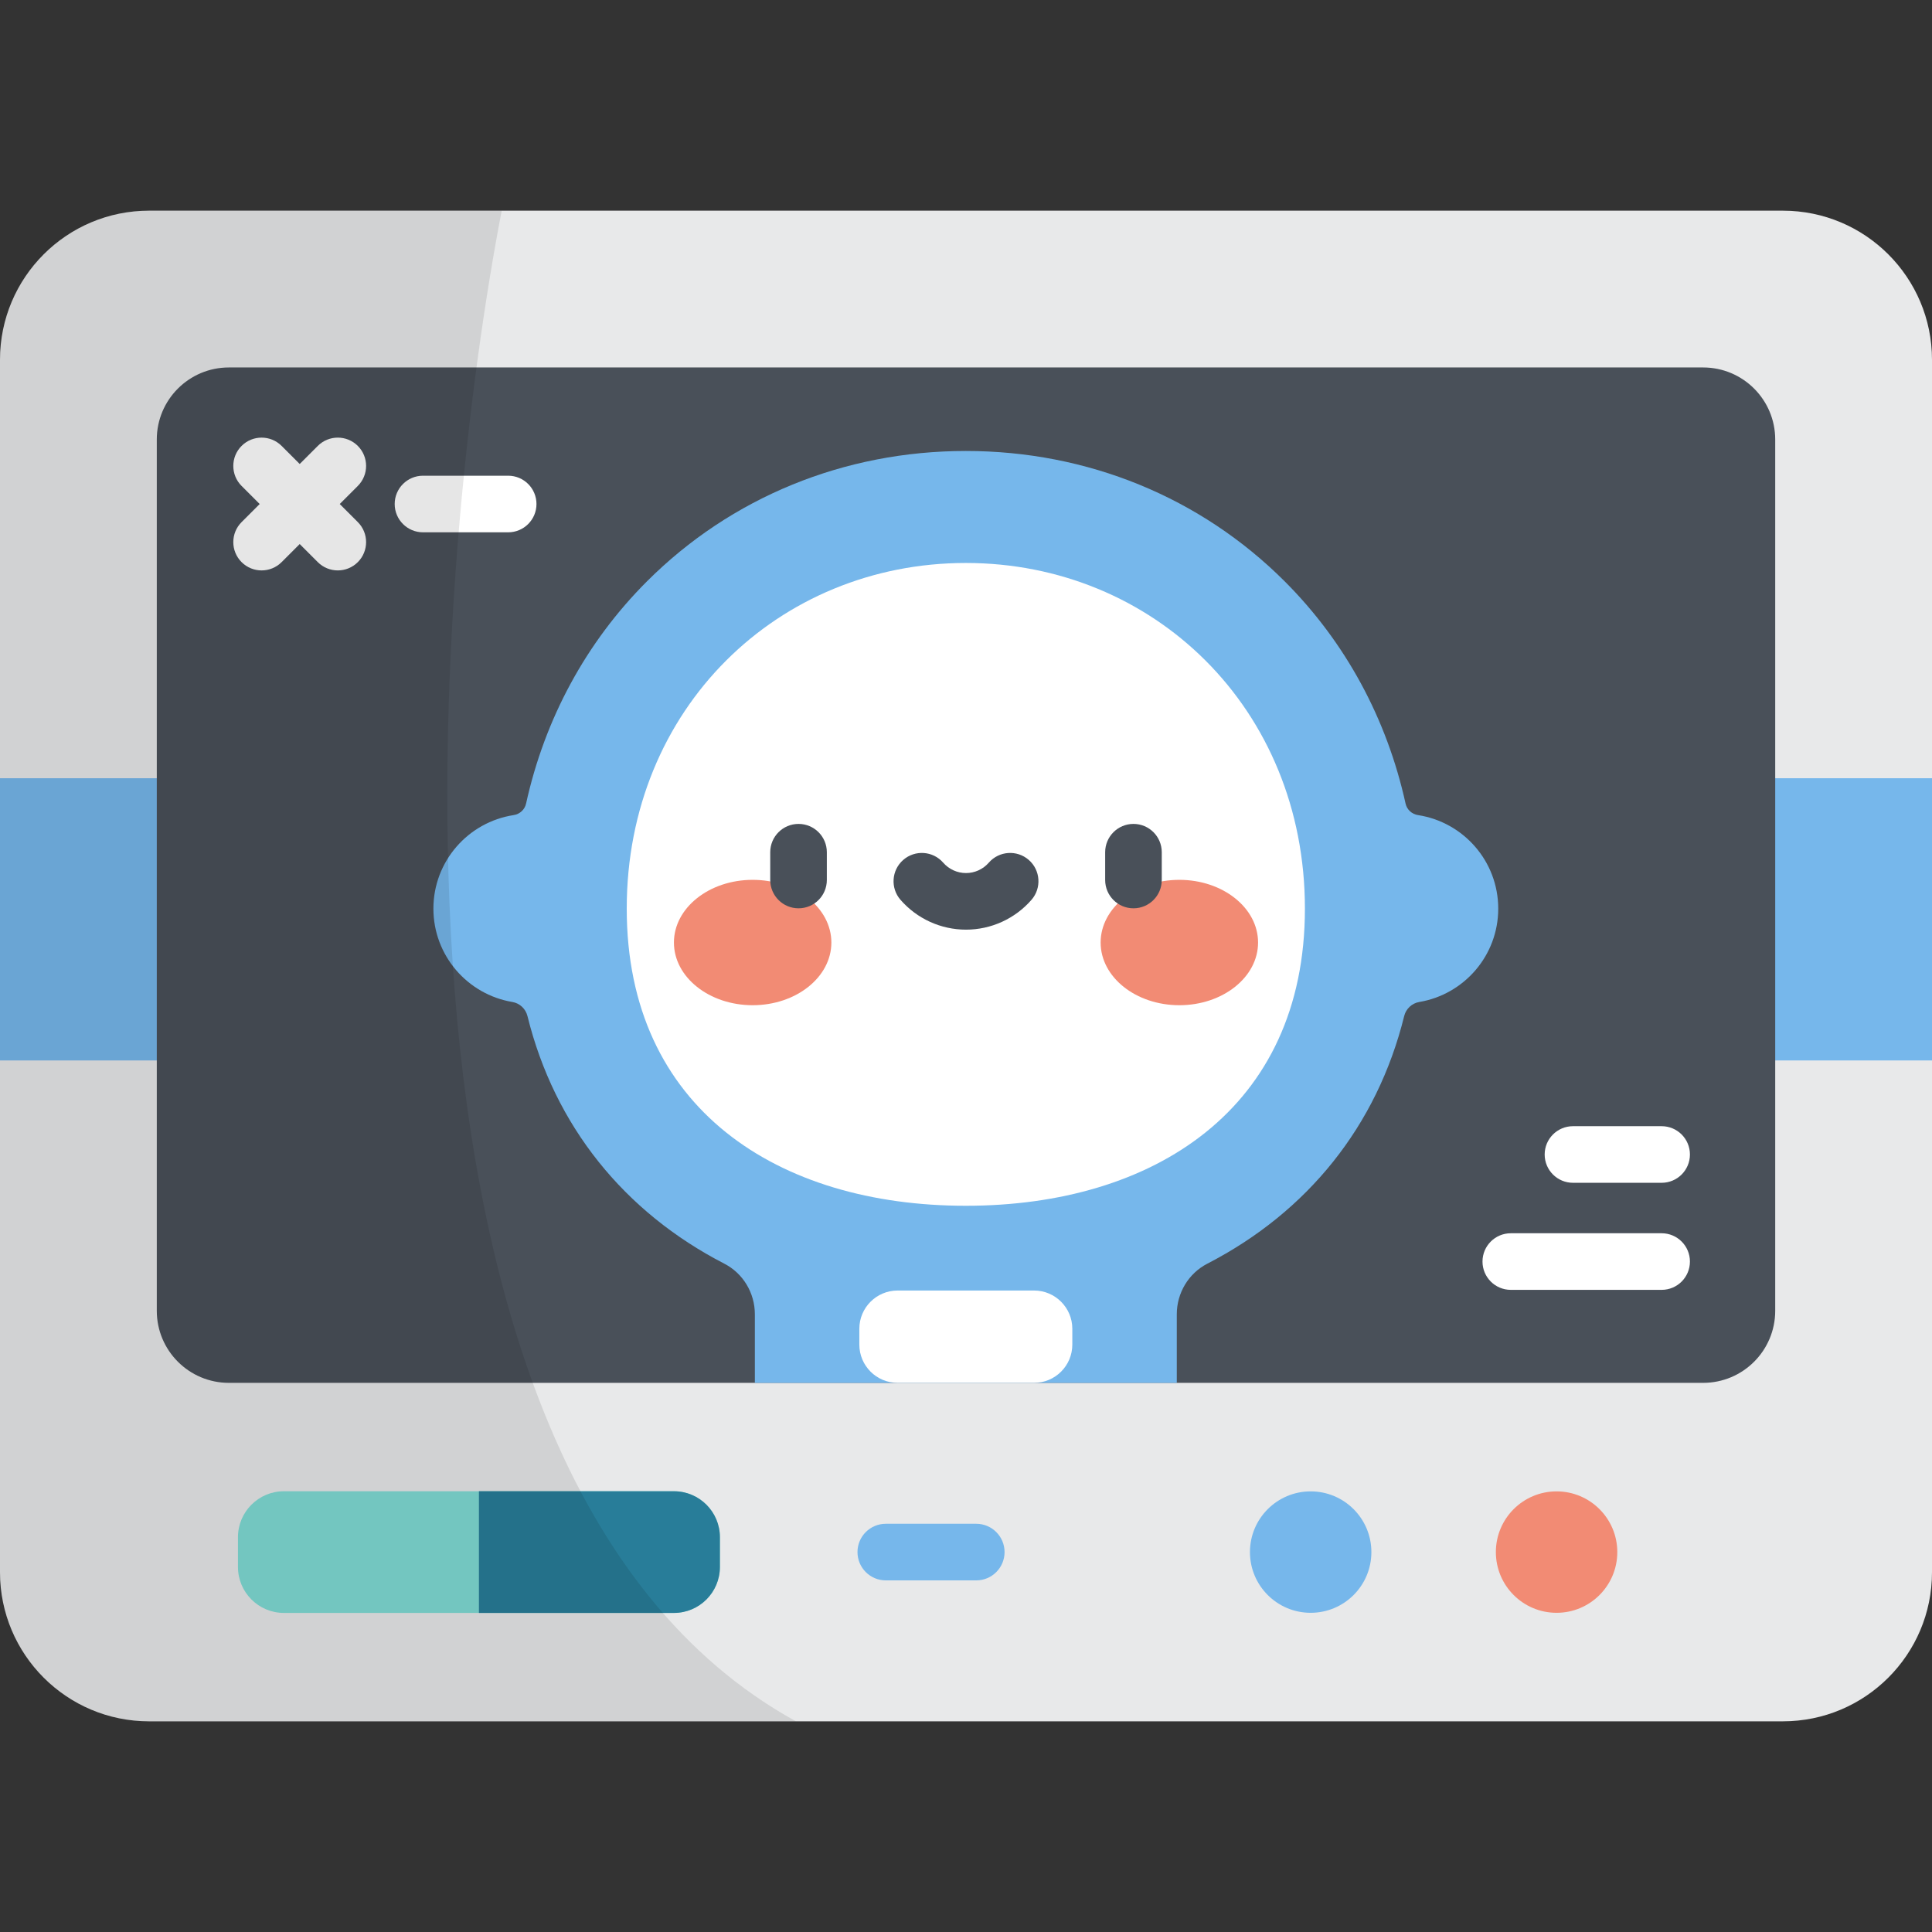 <?xml version="1.0" encoding="iso-8859-1"?>
<!-- Generator: Adobe Illustrator 19.0.0, SVG Export Plug-In . SVG Version: 6.00 Build 0)  -->
<svg version="1.1" id="Capa_1" xmlns="http://www.w3.org/2000/svg" xmlns:xlink="http://www.w3.org/1999/xlink" x="0px" y="0px"
	 viewBox="0 0 512 512" style="enable-background:new 0 0 512 512;" xml:space="preserve">
<rect x="0" y="0" width="512" height="512" fill="#333333" stroke="none"/>
<path style="fill:#E8E9EA;" d="M0,416.651V95.349c0-21.825,17.692-39.517,39.517-39.517h432.966
	c21.825,0,39.517,17.692,39.517,39.517v321.302c0,21.825-17.692,39.517-39.517,39.517H39.517C17.692,456.168,0,438.475,0,416.651z"
	/>
<rect y="206.24" style="fill:#76B7EB;" width="512" height="74.79"/>
<path style="fill:#495059;" d="M451.349,366.47H60.651c-10.549,0-19.101-8.552-19.101-19.101V116.482
	c0-10.549,8.552-19.101,19.101-19.101H451.35c10.549,0,19.101,8.552,19.101,19.101v230.886
	C470.451,357.918,461.899,366.47,451.349,366.47z"/>
<path style="fill:#76B7EB;" d="M397.049,240.799c0-12.557-9.222-22.934-21.259-24.79c-1.633-0.252-2.944-1.44-3.3-3.053
	c-4.944-22.434-15.888-42.746-32.01-58.867c-22.295-22.295-52.315-34.575-84.527-34.575s-62.23,12.279-84.527,34.575
	c-16.121,16.121-27.066,36.433-32.01,58.867c-0.355,1.613-1.667,2.801-3.3,3.053c-12.037,1.856-21.259,12.233-21.259,24.79
	c0,12.441,9.052,22.744,20.926,24.738c1.953,0.328,3.523,1.801,3.999,3.724c7.195,29.115,25.63,51.947,52.174,65.628
	c4.999,2.577,8.09,7.783,8.09,13.406v18.175h111.815v-18.175c0-5.624,3.091-10.83,8.09-13.406
	c26.544-13.681,44.979-36.513,52.174-65.628c0.475-1.922,2.046-3.396,3.999-3.724C387.997,263.543,397.049,253.24,397.049,240.799z"
	/>
<g>
	<path style="fill:#FFFFFF;" d="M345.816,240.8c0-53.123-40.233-91.607-89.862-91.607s-89.862,38.484-89.862,91.607
		s40.233,78.742,89.862,78.742S345.816,293.922,345.816,240.8z"/>
	<path style="fill:#FFFFFF;" d="M274.031,342.001h-36.154c-5.602,0-10.144,4.542-10.144,10.144v4.18
		c0,5.603,4.542,10.144,10.144,10.144h36.154c5.603,0,10.144-4.542,10.144-10.144v-4.18
		C284.175,346.543,279.633,342.001,274.031,342.001z"/>
	<path style="fill:#FFFFFF;" d="M89.521,151.166c-1.919,0-3.839-0.732-5.304-2.196l-20.193-20.193c-2.929-2.93-2.929-7.678,0-10.607
		c2.93-2.928,7.678-2.928,10.607,0l20.193,20.193c2.929,2.93,2.929,7.678,0,10.607C93.36,150.434,91.44,151.166,89.521,151.166z"/>
	<path style="fill:#FFFFFF;" d="M69.328,151.166c-1.919,0-3.839-0.732-5.304-2.196c-2.929-2.93-2.929-7.678,0-10.607l20.193-20.193
		c2.93-2.928,7.678-2.928,10.607,0c2.929,2.93,2.929,7.678,0,10.607L74.632,148.97C73.167,150.434,71.247,151.166,69.328,151.166z"
		/>
	<path style="fill:#FFFFFF;" d="M134.671,141.069h-22.575c-4.143,0-7.5-3.357-7.5-7.5s3.357-7.5,7.5-7.5h22.575
		c4.143,0,7.5,3.358,7.5,7.5C142.171,137.712,138.814,141.069,134.671,141.069z"/>
	<path style="fill:#FFFFFF;" d="M440.35,341.826h-39.973c-4.143,0-7.5-3.357-7.5-7.5s3.357-7.5,7.5-7.5h39.973
		c4.143,0,7.5,3.357,7.5,7.5S444.492,341.826,440.35,341.826z"/>
	<path style="fill:#FFFFFF;" d="M440.35,313.453h-23.497c-4.143,0-7.5-3.357-7.5-7.5s3.357-7.5,7.5-7.5h23.497
		c4.143,0,7.5,3.357,7.5,7.5S444.492,313.453,440.35,313.453z"/>
</g>
<g>
	<ellipse style="fill:#F28B74;" cx="199.46" cy="249.78" rx="20.861" ry="16.613"/>
	<ellipse style="fill:#F28B74;" cx="312.54" cy="249.78" rx="20.861" ry="16.613"/>
</g>
<g>
	<path style="fill:#495059;" d="M211.62,240.712c-4.143,0-7.5-3.357-7.5-7.5v-7.367c0-4.143,3.357-7.5,7.5-7.5s7.5,3.357,7.5,7.5
		v7.367C219.12,237.355,215.763,240.712,211.62,240.712z"/>
	<path style="fill:#495059;" d="M300.38,240.712c-4.143,0-7.5-3.357-7.5-7.5v-7.367c0-4.143,3.357-7.5,7.5-7.5s7.5,3.357,7.5,7.5
		v7.367C307.88,237.355,304.522,240.712,300.38,240.712z"/>
	<path style="fill:#495059;" d="M256,246.368c-6.652,0-12.979-2.881-17.355-7.903c-2.722-3.122-2.395-7.86,0.728-10.581
		c3.122-2.721,7.86-2.396,10.581,0.727c1.527,1.752,3.73,2.757,6.046,2.757s4.519-1.005,6.046-2.757
		c2.72-3.124,7.458-3.448,10.581-0.727s3.449,7.459,0.727,10.581C268.978,243.487,262.652,246.368,256,246.368z"/>
</g>
<circle style="fill:#F28B74;" cx="412.51" cy="411.32" r="16.09"/>
<circle style="fill:#76B7EB;" cx="347.34" cy="411.32" r="16.09"/>
<path style="fill:#7FDBD5;" d="M178.601,427.443H75.245c-6.728,0-12.182-5.454-12.182-12.182v-7.883
	c0-6.728,5.454-12.182,12.182-12.182h103.356c6.728,0,12.182,5.454,12.182,12.182v7.883
	C190.784,421.989,185.329,427.443,178.601,427.443z"/>
<path style="fill:#76B7EB;" d="M258.719,418.818h-23.976c-4.143,0-7.5-3.357-7.5-7.5s3.357-7.5,7.5-7.5h23.976
	c4.142,0,7.5,3.357,7.5,7.5S262.861,418.818,258.719,418.818z"/>
<path style="fill:#287D99;" d="M178.601,427.443h-51.678v-32.248h51.678c6.728,0,12.182,5.454,12.182,12.182v7.883
	C190.784,421.989,185.329,427.443,178.601,427.443z"/>
<path style="opacity:0.1;enable-background:new    ;" d="M39.517,55.832C17.692,55.832,0,73.524,0,95.349v321.302
	c0,21.825,17.692,39.517,39.517,39.517h171.427c-120.89-66.449-94.292-316.173-77.983-400.336H39.517z"/>
<g>
</g>
<g>
</g>
<g>
</g>
<g>
</g>
<g>
</g>
<g>
</g>
<g>
</g>
<g>
</g>
<g>
</g>
<g>
</g>
<g>
</g>
<g>
</g>
<g>
</g>
<g>
</g>
<g>
</g>
</svg>
